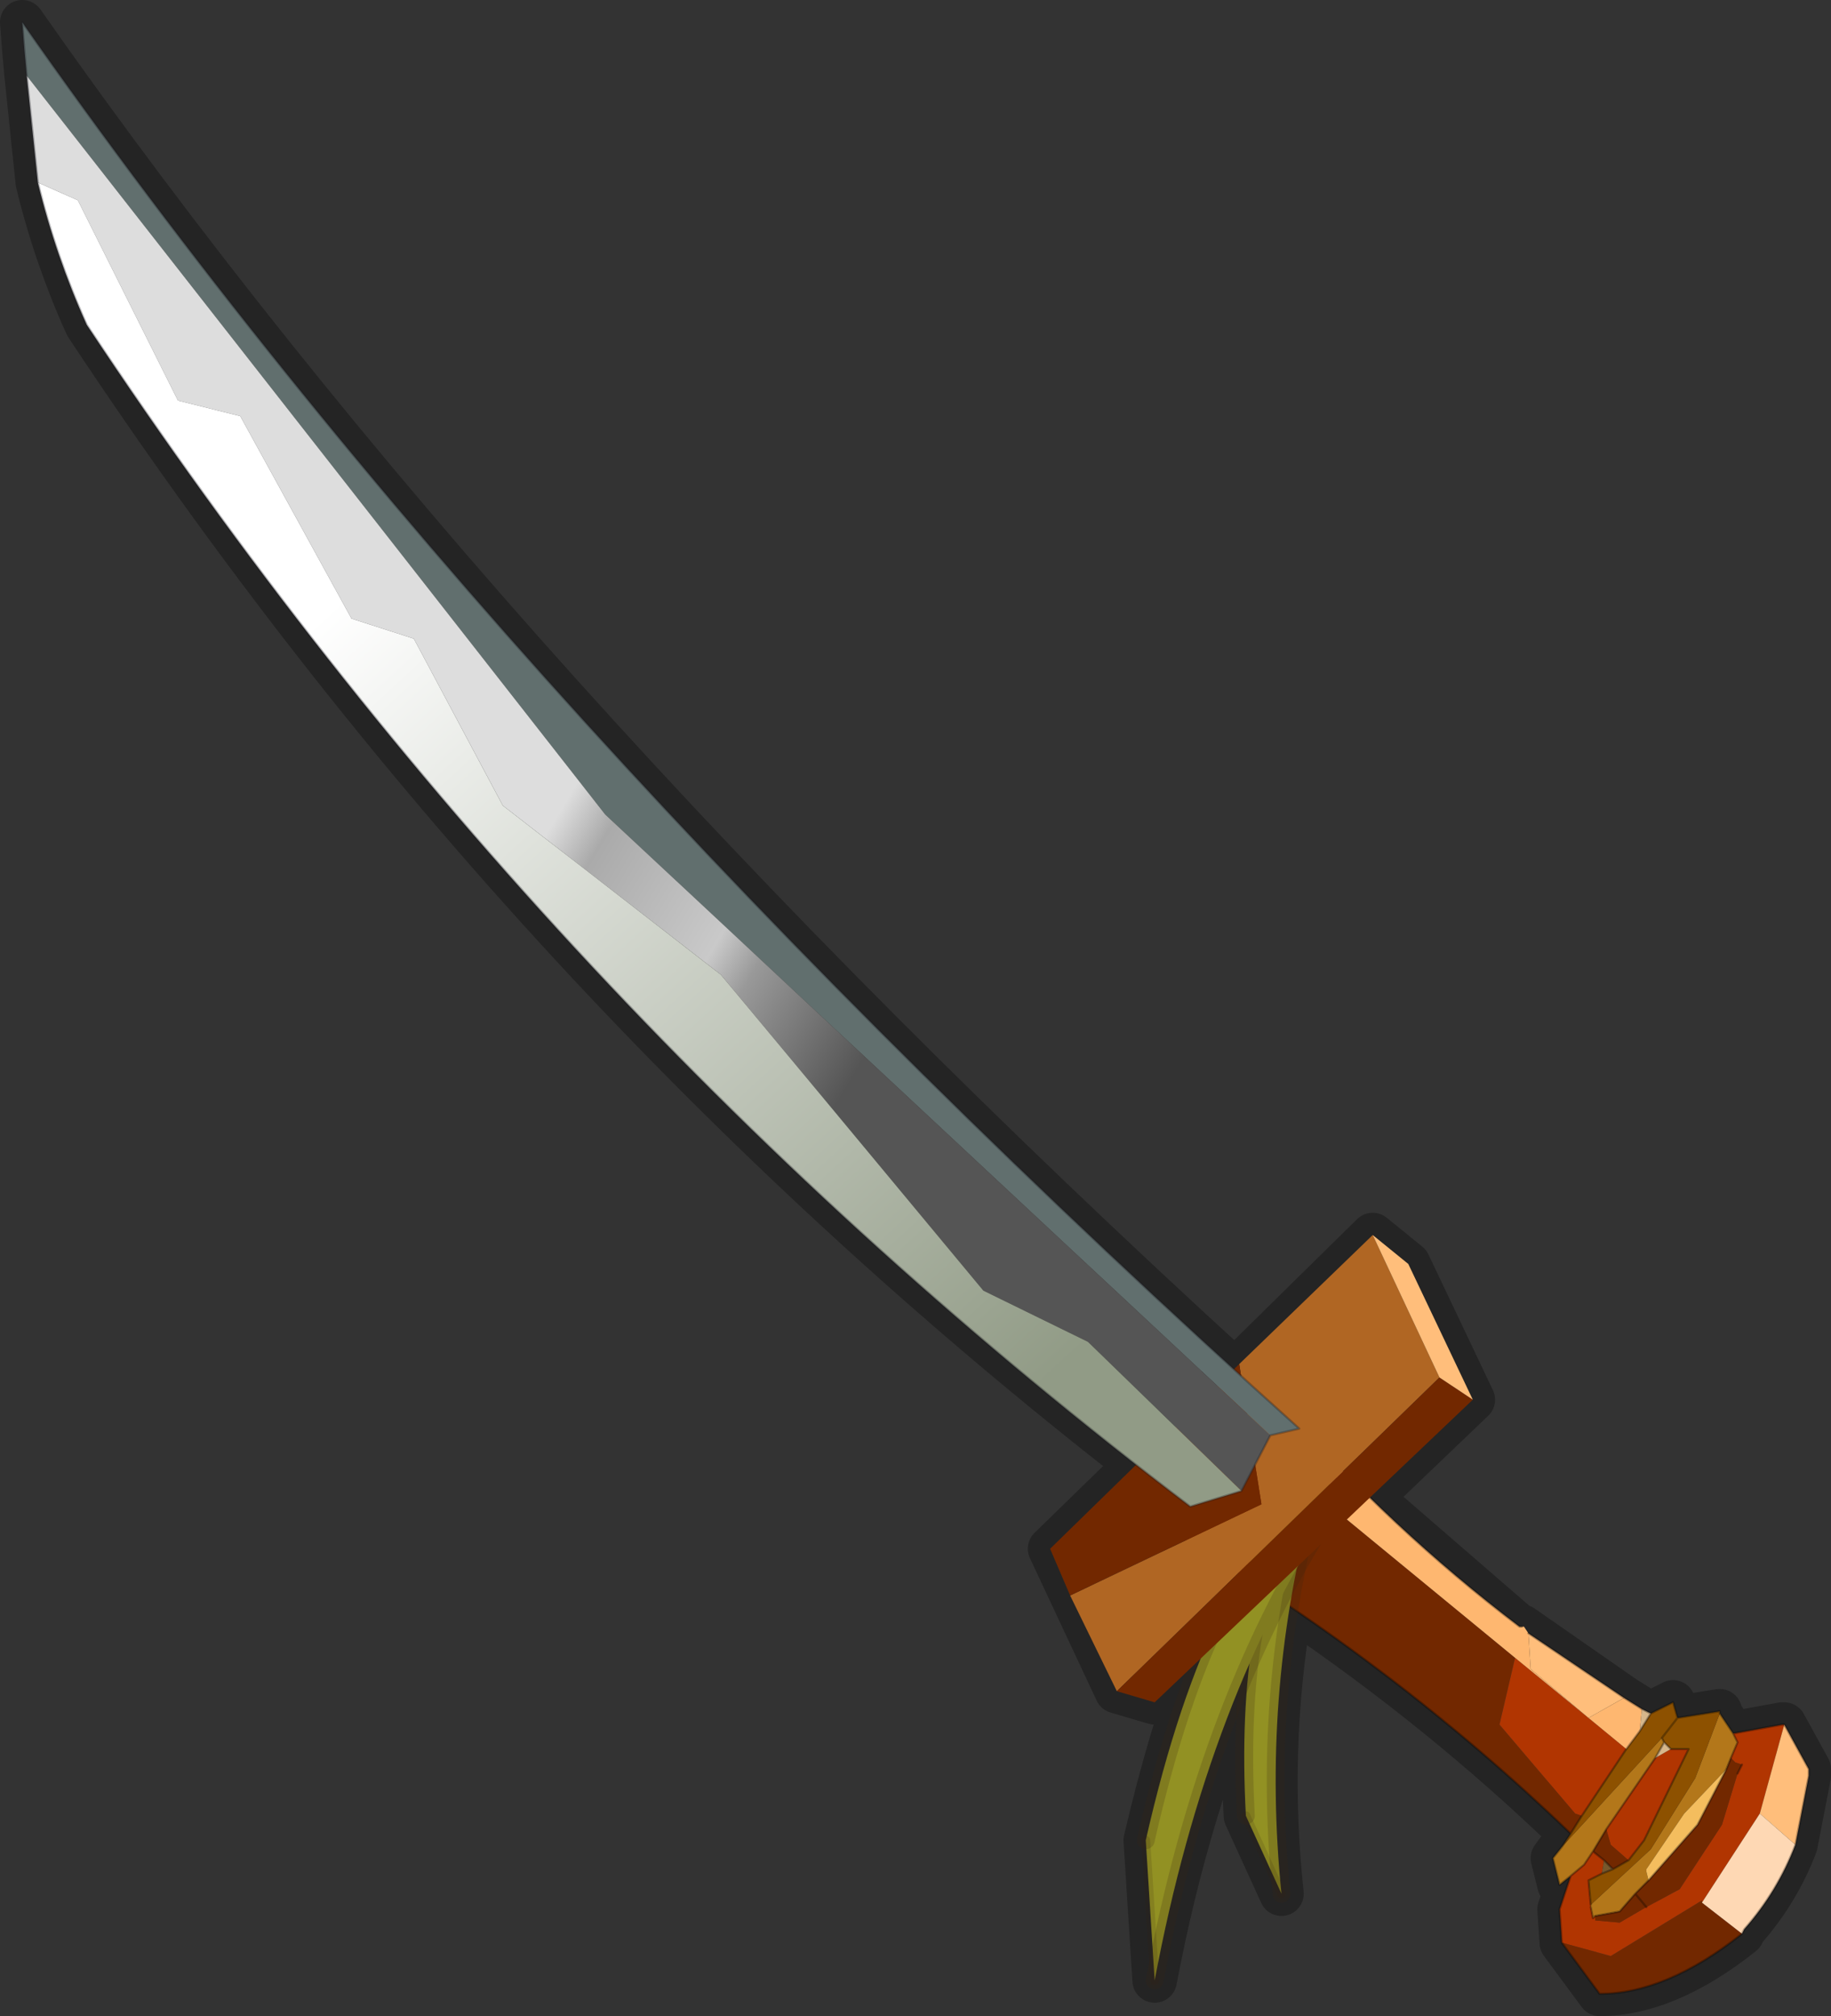 <?xml version="1.0" encoding="UTF-8"?>
<svg version="1.1" viewBox="0 0 41.15 45.3" xmlns="http://www.w3.org/2000/svg" xmlns:cc="http://creativecommons.org/ns#" xmlns:dc="http://purl.org/dc/elements/1.1/" xmlns:rdf="http://www.w3.org/1999/02/22-rdf-syntax-ns#" xmlns:xlink="http://www.w3.org/1999/xlink">
<rect x="0" y="0" width="41.15" height="45.3" fill="#333333" stroke="none"/>
<g transform="translate(-259.9 -380.3)">
<use transform="translate(259.9,380.3)" width="41.15" height="45.3" xlink:href="#a"/>
</g>
<defs>
<g id="a" transform="translate(-259.9,-380.3)">
<path d="m288.45 416.1 0.2 0.15 0.25 0.15q3.4 2.3 6.3 5.1l1.8-2.7-0.2-0.1-0.4-0.25-2.3-1.6h-0.05l-3.35-2.9-2.25 2.15-0.7-0.45-1.2-0.75-0.1-0.05-0.35-0.2m9.1 6.85-0.4 0.55 0.15 0.6 0.25-0.2 0.3-0.25 0.2-0.3 1.6-2.45-0.05-0.1 0.35-0.45-0.1-0.35-0.5 0.25m-1.3 3.1 0.25 0.2 0.2 0.2 0.35-0.2 0.35-0.45 1-2.05h-0.4l-0.15-0.15m0.3-0.55 0.95-0.15v0.05l0.3 0.45 1.1-0.2h0.05l0.55 1v0.15l-0.3 1.55q-0.4 1.05-1.15 1.9l-0.05 0.1q-1.7 1.35-3.2 1.35l-0.85-1.15-0.05-0.75 0.25-0.75m0.95-0.15-0.55 0.25 0.1 0.85 0.05-0.05 0.55-0.1 0.35-0.4 1.4-1.55 0.9-1.85-0.1-0.2m-2.2 3.6 0.25 0.3m-11.45-9.95q-13.75-10.7-23.6-25.6-0.7-1.55-1.1-3.2l-0.25-2.4-0.05-0.55-0.05-0.65q10.5 15 27.25 30.3l3.1-3.05 0.8 0.65 1.45 3.05-2.3 2.2-0.6-0.6-1.45-1.35-0.85-0.75-0.15-0.15-2.2 2.1 1.2 0.95 0.45-0.1m-1.65-0.85-1.95 1.9 1.5 3.2 0.85 0.25 1-0.95 1.6-1.5m0.45 0.3q-0.55 3.2-0.2 6.45l-0.8-1.75q-0.1-1.9 0.1-3.4-1.4 3.15-2.15 7.1l-0.2-3.15q0.55-2.35 1.2-4.05m1.8-1.35-0.65 1.45" fill="none" stroke="#000" stroke-linecap="round" stroke-linejoin="round" stroke-opacity=".302"/>
<path d="m298.85 419.25-0.3-0.45-0.55 1.45-1 1.6-1.35 1.25v0.05l0.05 0.25 0.05-0.05 0.55-0.1 0.35-0.4 0.3-0.3-0.05-0.2v-0.05l0.85-1.25 0.95-1 0.1-0.25 0.15-0.35-0.1-0.2m-3.65 3.2 0.3-0.25 0.2-0.3 0.3-0.5 1.1-1.6 0.2-0.35-0.05-0.1-2.25 2.45-0.2 0.25 0.15 0.6 0.25-0.2" fill="#b3771a" fill-rule="evenodd"/>
<path d="m288.05 412.7-1.6 2.15q4.8 2.85 8.75 6.65l0.25-0.4-0.15-0.05-1.7-2 0.35-1.5-5.9-4.85m11 11.05-0.9-0.7v-0.05l-2.05 1.25-1.1-0.3 0.85 1.15q1.5 0 3.2-1.35m-3.35-1.85 0.25 0.2 0.2 0.2 0.35-0.2-0.4-0.35-0.1-0.35-0.3 0.5m0.05 1.45v0.1l0.55 0.05 0.6-0.35 0.75-0.4 0.95-1.45 0.35-1.15 0.1-0.2-0.15-0.05-0.1-0.1-0.1 0.25-0.65 1.25-1.1 1.25-0.3 0.3-0.35 0.4-0.55 0.1m1.15-0.2-0.25-0.3 0.25 0.3" fill="#722800" fill-rule="evenodd"/>
<path d="m296.45 419.6-0.85-0.7-1.65-1.35-0.35 1.5 1.7 2 0.15 0.05 1-1.5m1.7 3.45 1.3-2 0.55-2h-0.05l-1.1 0.2 0.1 0.2-0.15 0.35 0.1 0.1 0.15 0.05-0.1 0.2-0.35 1.15-0.95 1.45-0.75 0.4-0.6 0.35-0.55-0.05v-0.1l-0.05 0.05-0.05-0.25v-0.05l-0.05-0.55 0.3-0.15 0.05-0.3-0.25-0.2-0.2 0.3-0.3 0.25-0.25 0.75 0.05 0.75 1.1 0.3 2.05-1.25v0.05m1.85-4h-0.05 0.05m-2.9 0.75-1.1 1.6 0.1 0.35 0.4 0.35 0.35-0.45 1-2.05h-0.4l-0.35 0.2" fill="#b13501" fill-rule="evenodd"/>
<path d="m296.75 419.2-0.3 0.4-1 1.5-0.25 0.4-0.2 0.3 2.25-2.45 0.05 0.1 0.15 0.15h0.4l-1 2.05-0.35 0.45-0.35 0.2-0.25 0.1-0.3 0.15 0.05 0.55 1.35-1.25 1-1.6 0.55-1.45v-0.05l-0.95 0.15-0.1-0.35-0.5 0.25-0.25 0.4m0.85-0.3-0.35 0.45 0.35-0.45" fill="#8d5100" fill-rule="evenodd"/>
<path d="m294.25 417 0.05 0.8 1.3 1.1 0.8-0.45-2.15-1.45m5.2 4.05 0.8 0.7 0.3-1.55v-0.15l-0.55-1-0.55 2" fill="#ffbe7b" fill-rule="evenodd"/>
<path d="m296.8 418.7-0.05 0.5 0.25-0.4-0.2-0.1m0.65 0.9-0.15-0.15-0.2 0.35 0.35-0.2" fill="#d7b78b" fill-rule="evenodd"/>
<path d="m294.25 417-0.1-0.15h-0.1q-2.9-2.2-5.3-4.95l-0.7 0.8 5.9 4.85 1.65 1.35 0.85 0.7 0.3-0.4 0.05-0.5-0.4-0.25-0.8 0.45-1.3-1.1-0.05-0.8" fill="#feb770" fill-rule="evenodd"/>
<path d="m295.95 422.1-0.05 0.3 0.25-0.1-0.2-0.2" fill="#78582c" fill-rule="evenodd"/>
<path d="m296.95 422.55 1.1-1.25 0.65-1.25-0.95 1-0.85 1.25v0.05l0.05 0.2" fill="#f4bd5e" fill-rule="evenodd"/>
<path d="m299.05 423.75 0.05-0.1q0.75-0.85 1.15-1.9l-0.8-0.7-1.3 2 0.9 0.7" fill="#fed8b4" fill-rule="evenodd"/>
<path d="m294.1 416.85h-0.05q-2.9-2.2-5.3-4.95m-2.3 2.95-0.35-0.2m8.15 2.35 2.15 1.45 0.4 0.25m-0.05 0.5-0.3 0.4m3.8 2.15q-0.4 1.05-1.15 1.9l-0.05 0.1q-1.7 1.35-3.2 1.35l-0.85-1.15-0.05-0.75 0.25-0.75 0.3-0.25 0.2-0.3 0.25 0.2m4.3-0.35 0.3-1.55v-0.15l-0.55-1h-0.05l-1.1 0.2-0.3-0.45v-0.05l-0.95 0.15-0.1-0.35-0.5 0.25-0.2-0.1m-0.9 3.7-0.3 0.15 0.05 0.55m0 0.05 0.05 0.25 0.05-0.05m3.2-3.2 0.1-0.2m-0.25-0.15 0.15-0.35-0.1-0.2m1.1-0.2h0.05m-1.3 1 0.1-0.25m-1.85 2.75 1.1-1.25 0.65-1.25m-1.75 2.5-0.3 0.3-0.35 0.4-0.55 0.1m1.7-3.75-0.15-0.15-0.05-0.1 0.35-0.45m-0.6-0.1-0.25 0.4m0.35 0.6-1.1 1.6-0.3 0.5m1.4-2.1 0.2-0.35m-1.85 1.65-0.25 0.4q-3.95-3.8-8.75-6.65m9 6.25 1-1.5m0.05 2.5-0.35 0.2-0.2-0.2m-0.05 0.3 0.25-0.1m0.35-0.2 0.35-0.45 1-2.05h-0.4m-0.8 3.25 0.25 0.3m-1.7-0.7-0.25 0.2-0.15-0.6 0.2-0.25m0.2-0.3-0.2 0.3" fill="none" stroke="#000" stroke-linecap="round" stroke-linejoin="round" stroke-opacity=".302" stroke-width=".05"/>
<path d="m287.9 421.1 0.8 1.75q-0.45-4.4 0.65-8.65l-0.25-0.15q-1.45 2.4-1.2 7.05" fill="#929123" fill-rule="evenodd"/>
<path d="m287.9 421.1q-0.25-4.65 1.2-7.05m0.25 0.15q-1.1 4.25-0.65 8.65" fill="none" stroke="#382510" stroke-linecap="round" stroke-linejoin="round" stroke-opacity=".2" stroke-width=".4"/>
<path d="m288.7 422.85-0.8-1.75z" fill="none" stroke="#382510" stroke-linecap="round" stroke-linejoin="round" stroke-opacity=".153" stroke-width=".2"/>
<path d="m285.85 424.8-0.2-3.15q1.45-6.4 4.1-8.1l0.2 0.5q-2.9 4.35-4.1 10.75" fill="#929123" fill-rule="evenodd"/>
<path d="m285.65 421.65q1.45-6.4 4.1-8.1m0.2 0.5q-2.9 4.35-4.1 10.75" fill="none" stroke="#382510" stroke-linecap="round" stroke-linejoin="round" stroke-opacity=".2" stroke-width=".4"/>
<path d="m285.85 424.8-0.2-3.15z" fill="none" stroke="#382510" stroke-linecap="round" stroke-linejoin="round" stroke-opacity=".153" stroke-width=".2"/>
<path d="m287.75 410.95 3-2.9 1.5 3.2-7.25 7.05-1.05-2.15 4.3-2.05-0.5-3.15" fill="#b06623" fill-rule="evenodd"/>
<path d="m293 411.75-7.15 6.8-0.85-0.25 7.25-7.05 0.75 0.5m-9.05 4.4-0.45-1.05 4.25-4.15 0.5 3.15-4.3 2.05" fill="#722800" fill-rule="evenodd"/>
<path d="m290.75 408.05 0.8 0.65 1.45 3.05-0.75-0.5-1.5-3.2" fill="#ffbe7b" fill-rule="evenodd"/>
<path d="m260.5 382 13 16.6 14.95 13.95 0.65-0.15q-17.75-15.95-28.7-31.6l0.05 0.65 0.05 0.55" fill="#616f6e" fill-rule="evenodd"/>
<path d="m260.75 384.4 0.9 0.4 2.25 4.5 1.4 0.35 2.5 4.55 1.4 0.45 2 3.75 4.9 3.8 5.9 7.1 2.35 1.15 3.45 3.35 0.65-1.25-14.95-13.95-13-16.6 0.25 2.4" fill="url(#c)" fill-rule="evenodd"/>
<path d="m287.8 413.8-3.45-3.35-2.35-1.15-5.9-7.1-4.9-3.8-2-3.75-1.4-0.45-2.5-4.55-1.4-0.35-2.25-4.5-0.9-0.4q0.4 1.65 1.1 3.2 10.3 15.55 24.8 26.55l1.15-0.35" fill="url(#b)" fill-rule="evenodd"/>
<path d="m260.75 384.4-0.25-2.4-0.05-0.55-0.05-0.65q10.95 15.65 28.7 31.6l-0.65 0.15-0.65 1.25-1.15 0.35q-14.5-11-24.8-26.55-0.7-1.55-1.1-3.2z" fill="none" stroke="#1c1c21" stroke-linecap="round" stroke-linejoin="round" stroke-opacity=".314" stroke-width=".05"/>
</g>
<linearGradient id="c" x1="-819.2" x2="819.2" gradientTransform="matrix(.008 .005 .009 -.015 274.45 397.9)" gradientUnits="userSpaceOnUse">
<stop stop-color="#ddd" offset=".412"/>
<stop stop-color="#aaa" offset=".486"/>
<stop stop-color="#c9c9c9" offset=".706"/>
<stop stop-color="#999" offset=".773"/>
<stop stop-color="#555" offset=".976"/>
</linearGradient>
<linearGradient id="b" x1="-819.2" x2="819.2" gradientTransform="matrix(-.012 -.014 -.013 .012 274.3 399.2)" gradientUnits="userSpaceOnUse">
<stop stop-color="#919b86" offset="0"/>
<stop stop-color="#fff" offset=".784"/>
</linearGradient>
</defs>
</svg>
